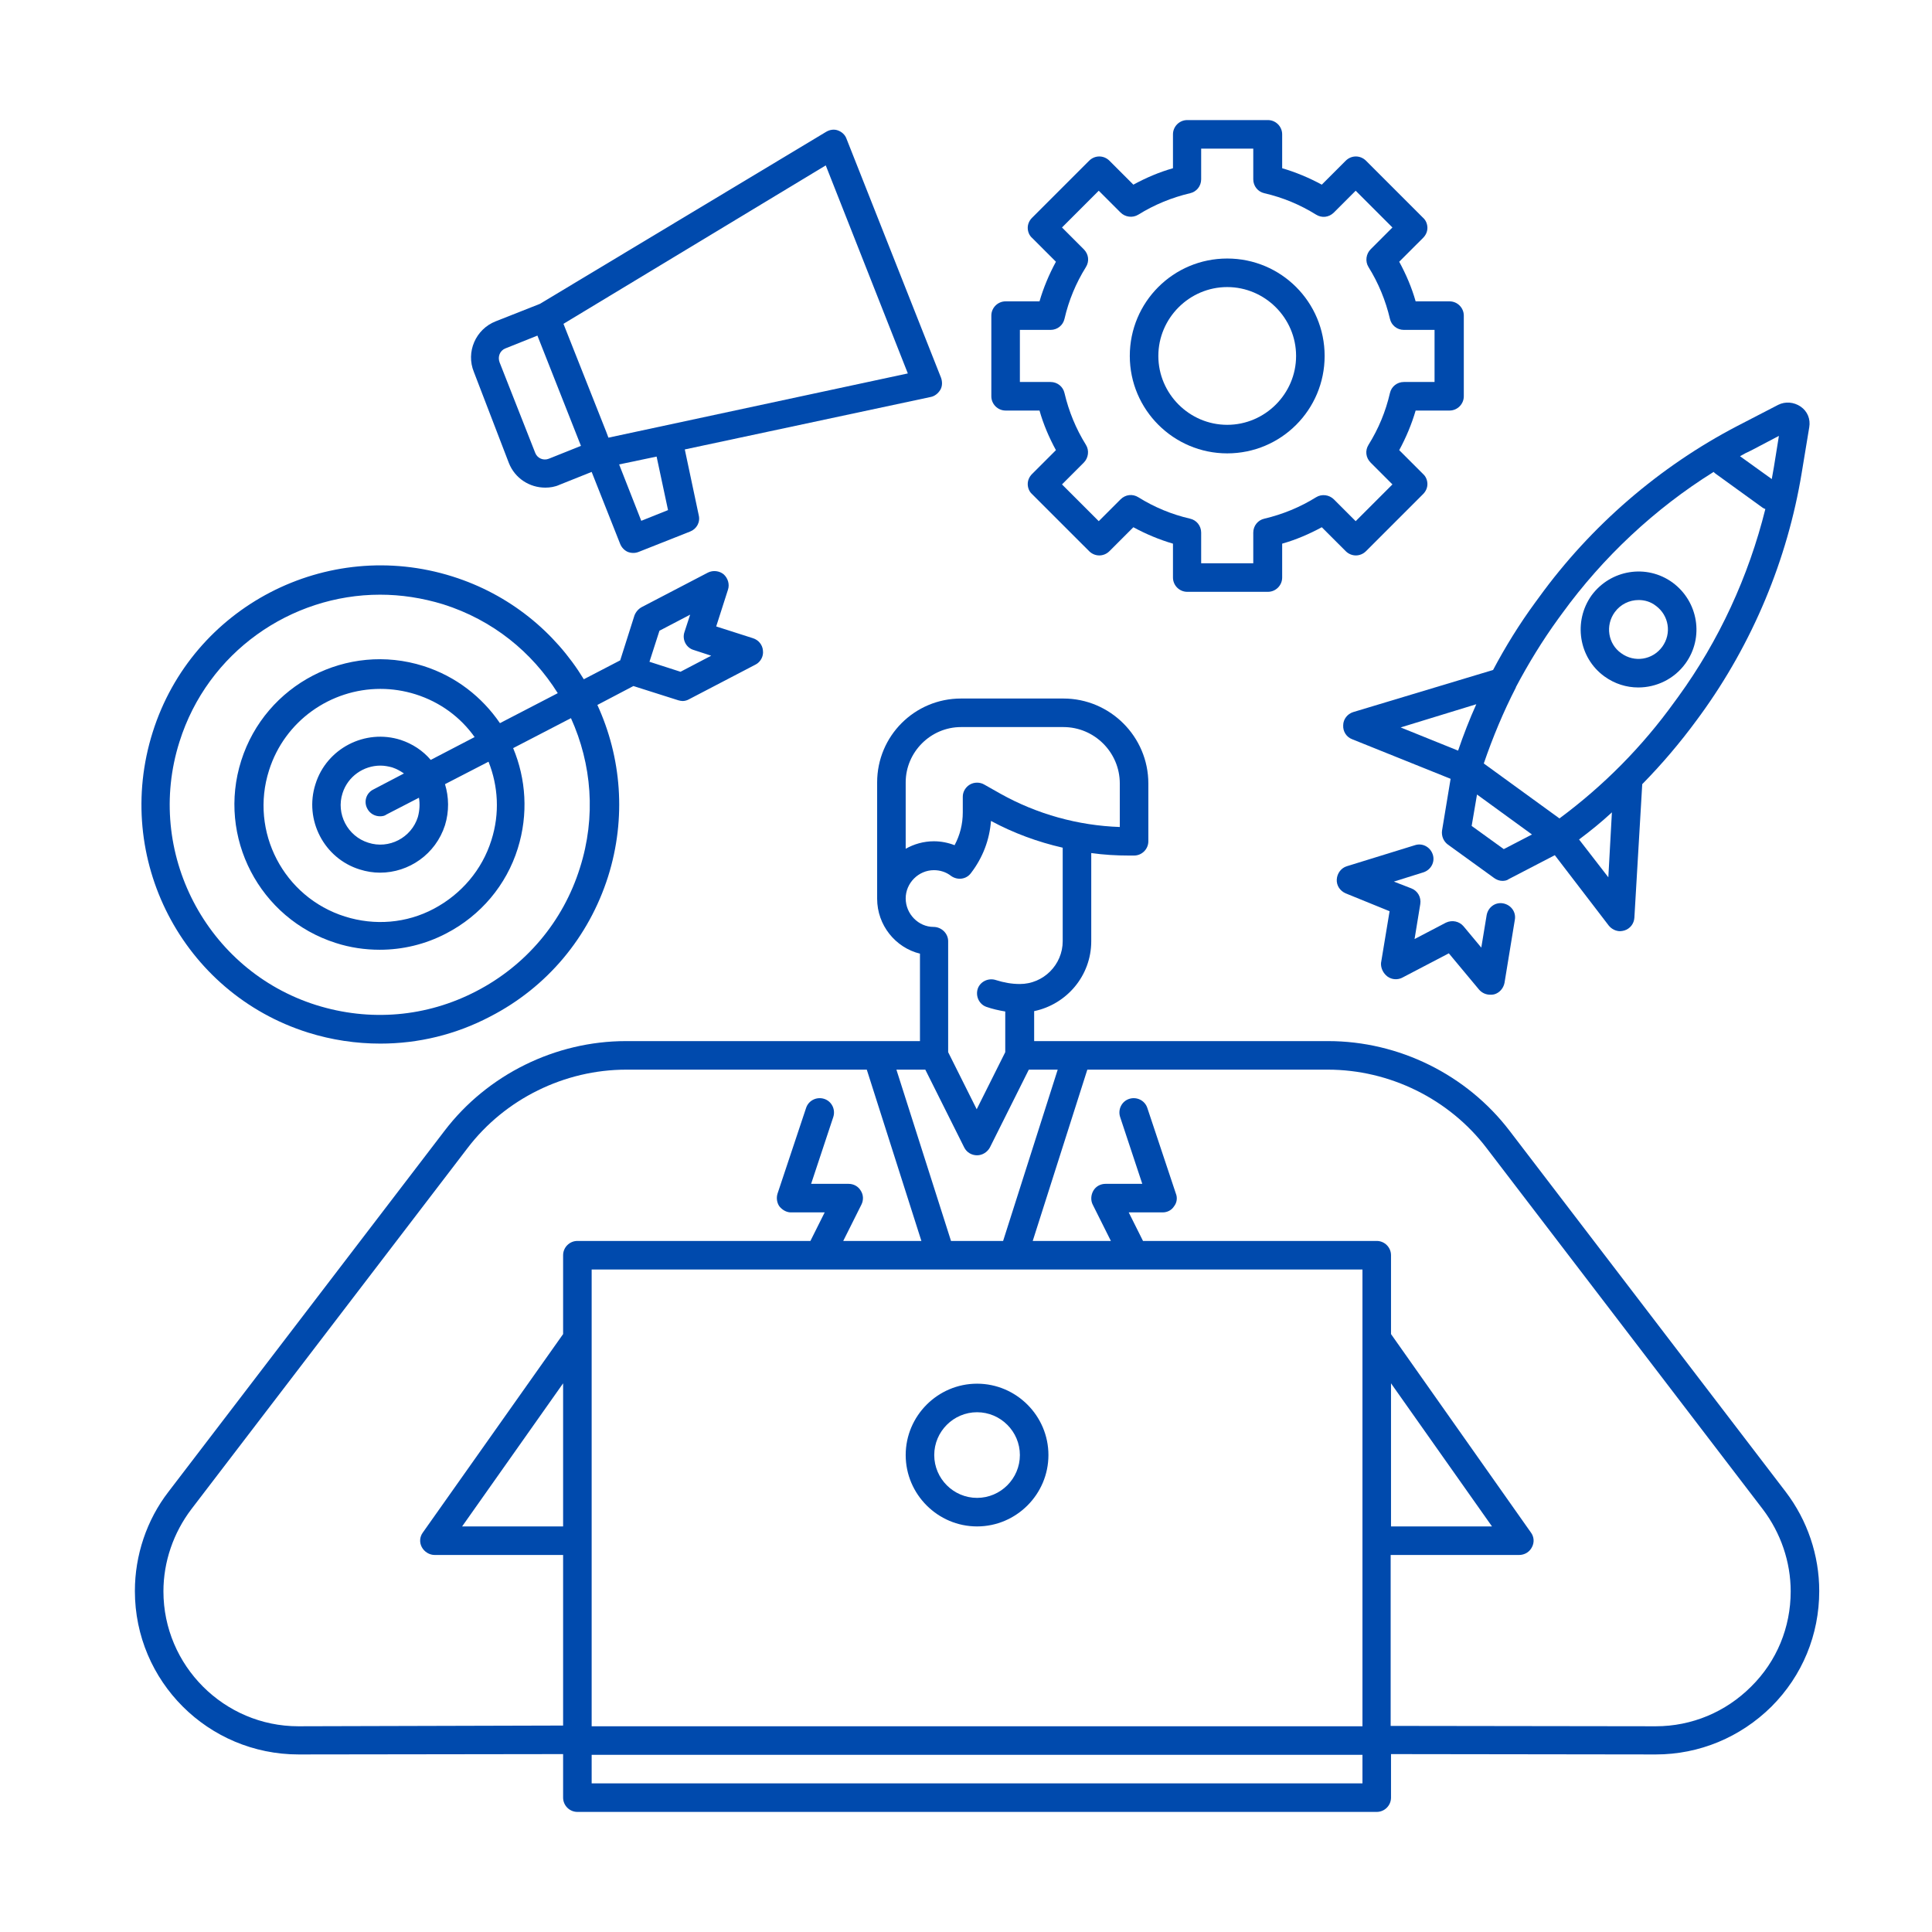 <svg xmlns="http://www.w3.org/2000/svg" xmlns:xlink="http://www.w3.org/1999/xlink" width="1080" zoomAndPan="magnify" viewBox="0 0 810 810" height="1080" preserveAspectRatio="xMidYMid meet" version="1.0"><defs><clipPath id="9e9ab0d09d"><path d="M 415 50.34 L 614 50.34 L 614 249 L 415 249 Z M 415 50.34 " clip-rule="nonzero"/></clipPath><clipPath id="c36b72da01"><path d="M 56 292 L 762.707 292 L 762.707 759.84 L 56 759.84 Z M 56 292 " clip-rule="nonzero"/></clipPath></defs><rect x="-81" width="972" fill="#ffffff" y="-81" height="972" fill-opacity="1"/><rect x="-81" width="972" fill="#ffffff" y="-81" height="972" fill-opacity="1"/><g clip-path="url(#9e9ab0d09d)"><path fill="#004aad" d="M 421.605 172.125 L 435.82 172.125 C 437.465 177.957 439.859 183.492 442.703 188.73 L 432.676 198.754 C 431.48 199.949 430.883 201.449 430.883 202.945 C 430.883 204.441 431.48 206.086 432.676 207.133 L 456.617 231.07 C 459.008 233.465 462.75 233.465 465.145 231.07 L 475.168 221.047 C 480.402 223.891 486.09 226.281 491.773 227.93 L 491.773 242.141 C 491.773 245.434 494.469 248.125 497.758 248.125 L 531.57 248.125 C 534.863 248.125 537.555 245.434 537.555 242.141 L 537.555 227.93 C 543.391 226.281 548.926 223.891 554.164 221.047 L 564.188 231.07 C 566.582 233.465 570.32 233.465 572.715 231.07 L 596.652 207.133 C 597.848 205.938 598.449 204.441 598.449 202.945 C 598.449 201.449 597.848 199.801 596.652 198.754 L 586.629 188.73 C 589.473 183.492 591.863 177.809 593.512 172.125 L 607.723 172.125 C 611.016 172.125 613.707 169.43 613.707 166.141 L 613.707 132.328 C 613.707 129.035 611.016 126.344 607.723 126.344 L 593.512 126.344 C 591.863 120.508 589.473 114.973 586.629 109.734 L 596.652 99.711 C 597.848 98.516 598.449 97.02 598.449 95.523 C 598.449 94.027 597.848 92.379 596.652 91.332 L 572.715 67.395 C 570.32 65 566.582 65 564.188 67.395 L 554.164 77.418 C 548.926 74.574 543.242 72.184 537.555 70.535 L 537.555 56.324 C 537.555 53.031 534.863 50.34 531.57 50.34 L 497.758 50.34 C 494.469 50.34 491.773 53.031 491.773 56.324 L 491.773 70.535 C 485.938 72.184 480.402 74.574 475.168 77.418 L 465.145 67.395 C 462.75 65 459.008 65 456.617 67.395 L 432.676 91.332 C 431.48 92.531 430.883 94.027 430.883 95.523 C 430.883 97.02 431.48 98.664 432.676 99.711 L 442.703 109.734 C 439.859 114.973 437.465 120.656 435.82 126.344 L 421.605 126.344 C 418.316 126.344 415.621 129.035 415.621 132.328 L 415.621 166.141 C 415.621 169.43 418.316 172.125 421.605 172.125 Z M 427.59 138.312 L 440.457 138.312 C 443.301 138.312 445.695 136.367 446.293 133.672 C 448.086 125.895 451.078 118.711 455.27 111.98 C 456.766 109.586 456.465 106.594 454.371 104.5 L 445.246 95.371 L 460.656 79.961 L 469.781 89.09 C 471.727 91.035 474.867 91.48 477.262 89.984 C 483.996 85.797 491.324 82.805 498.957 81.008 C 501.648 80.41 503.594 78.016 503.594 75.176 L 503.594 62.309 L 525.438 62.309 L 525.438 75.176 C 525.438 78.016 527.383 80.41 530.074 81.008 C 537.855 82.805 545.035 85.797 551.77 89.984 C 554.164 91.48 557.156 91.184 559.25 89.09 L 568.375 79.961 L 583.785 95.371 L 574.66 104.5 C 572.715 106.445 572.266 109.586 573.762 111.98 C 577.949 118.711 580.941 126.043 582.738 133.672 C 583.336 136.367 585.73 138.312 588.574 138.312 L 601.441 138.312 L 601.441 160.152 L 588.574 160.152 C 585.73 160.152 583.336 162.098 582.738 164.793 C 580.941 172.57 577.949 179.754 573.762 186.484 C 572.266 188.879 572.566 191.871 574.66 193.965 L 583.785 203.094 L 568.375 218.504 L 559.25 209.375 C 557.305 207.434 554.164 206.984 551.77 208.48 C 545.035 212.668 537.707 215.66 530.074 217.457 C 527.383 218.055 525.438 220.449 525.438 223.289 L 525.438 236.156 L 503.594 236.156 L 503.594 223.289 C 503.594 220.449 501.648 218.055 498.957 217.457 C 491.176 215.66 483.996 212.668 477.262 208.48 C 474.867 206.984 471.875 207.281 469.781 209.375 L 460.656 218.504 L 445.246 203.094 L 454.371 193.965 C 456.316 192.023 456.766 188.879 455.27 186.484 C 451.078 179.754 448.086 172.422 446.293 164.793 C 445.695 162.098 443.301 160.152 440.457 160.152 L 427.59 160.152 Z M 427.59 138.312 " fill-opacity="1" fill-rule="nonzero"/></g><path fill="#004aad" d="M 514.516 190.078 C 537.105 190.078 555.359 171.824 555.359 149.234 C 555.359 126.641 537.105 108.387 514.516 108.387 C 491.926 108.387 473.672 126.641 473.672 149.234 C 473.672 171.824 492.074 190.078 514.516 190.078 Z M 514.516 120.355 C 530.375 120.355 543.391 133.375 543.391 149.234 C 543.391 165.09 530.375 178.109 514.516 178.109 C 498.656 178.109 485.641 165.09 485.641 149.234 C 485.641 133.375 498.656 120.355 514.516 120.355 Z M 514.516 120.355 " fill-opacity="1" fill-rule="nonzero"/><path fill="#004aad" d="M 129.113 432.898 C 139.137 436.039 149.312 437.535 159.484 437.535 C 175.344 437.535 191.055 433.797 205.566 426.164 C 229.355 413.898 246.859 392.953 254.938 367.516 C 262.719 342.832 260.473 317.398 250.449 295.555 L 265.559 287.625 L 284.41 293.609 C 285.012 293.758 285.609 293.906 286.207 293.906 C 287.105 293.906 288.152 293.609 288.898 293.16 L 316.727 278.648 C 318.824 277.602 320.168 275.207 319.871 272.812 C 319.719 270.418 318.074 268.324 315.68 267.574 L 300.27 262.641 L 305.207 247.23 C 305.957 244.984 305.207 242.441 303.414 240.797 C 301.617 239.301 298.926 239 296.828 240.047 L 269 254.559 C 267.656 255.309 266.609 256.504 266.008 258 L 260.023 276.852 L 244.766 284.781 C 232.645 264.883 213.496 249.172 189.707 241.691 C 137.043 225.086 80.641 254.262 64.031 306.926 C 47.277 359.887 76.449 416.289 129.113 432.898 Z M 276.48 264.434 L 289.348 257.703 L 286.953 265.031 C 285.906 268.176 287.703 271.617 290.844 272.512 L 298.176 274.906 L 285.309 281.641 L 272.293 277.449 Z M 75.254 310.965 C 87.074 273.41 121.934 249.324 159.336 249.324 C 168.164 249.324 176.988 250.668 185.816 253.363 C 206.613 259.945 223.07 273.41 233.844 290.617 L 209.605 303.184 C 202.125 292.262 191.203 283.586 177.59 279.246 C 145.57 269.07 111.309 286.875 101.137 318.895 C 90.961 350.91 108.766 385.172 140.785 395.344 C 146.77 397.289 153.051 398.188 159.188 398.188 C 168.762 398.188 178.336 395.945 187.164 391.305 C 201.527 383.824 212.297 371.109 217.086 355.699 C 221.574 341.336 220.527 326.523 215.141 313.656 L 239.379 301.09 C 248.055 320.238 250 342.383 243.117 363.926 C 236.086 386.367 220.527 404.77 199.73 415.543 C 178.785 426.465 154.996 428.41 132.555 421.379 C 86.473 406.863 60.59 357.195 75.254 310.965 Z M 153.949 338.941 C 154.996 341.035 157.09 342.234 159.336 342.234 C 160.234 342.234 161.281 342.082 162.027 341.484 L 175.645 334.453 C 176.094 336.996 175.941 339.84 175.195 342.531 C 172.5 351.211 163.074 356.148 154.398 353.305 C 145.723 350.609 140.785 341.184 143.625 332.508 C 145.871 325.477 152.453 320.988 159.484 320.988 C 161.129 320.988 162.777 321.285 164.422 321.734 C 166.219 322.336 167.863 323.23 169.359 324.277 L 156.492 331.012 C 153.5 332.508 152.453 336.098 153.949 338.941 Z M 168.012 310.215 C 153.051 305.43 136.895 313.805 132.254 328.766 C 127.469 343.73 135.848 359.887 150.809 364.523 C 153.648 365.422 156.492 365.871 159.336 365.871 C 171.453 365.871 182.676 358.09 186.566 345.973 C 188.359 340.137 188.211 334.152 186.566 328.766 L 204.816 319.344 C 208.855 329.516 209.605 341.035 206.016 352.258 C 202.125 364.676 193.445 374.848 181.926 380.98 C 170.406 387.117 157.09 388.164 144.672 384.273 C 118.941 376.195 104.578 348.664 112.805 322.934 C 119.391 302.137 138.688 288.82 159.484 288.82 C 164.422 288.82 169.359 289.57 174.148 291.066 C 184.621 294.355 193.148 300.789 198.984 309.02 L 180.582 318.594 C 177.289 314.703 172.949 311.859 168.012 310.215 Z M 168.012 310.215 " fill-opacity="1" fill-rule="nonzero"/><path fill="#004aad" d="M 213.344 194.117 C 215.891 200.551 222.023 204.441 228.605 204.441 C 230.551 204.441 232.645 204.141 234.59 203.242 L 248.055 197.855 L 260.023 228.078 C 260.621 229.574 261.82 230.77 263.168 231.371 C 263.914 231.668 264.664 231.82 265.559 231.82 C 266.309 231.82 267.055 231.668 267.805 231.371 L 289.348 222.844 C 292.043 221.793 293.688 218.953 292.938 215.961 L 287.105 188.43 L 390.188 166.438 C 391.832 166.141 393.328 164.941 394.227 163.445 C 395.125 161.949 395.125 160.004 394.527 158.359 L 354.879 58.117 C 354.281 56.473 352.934 55.277 351.289 54.676 C 349.641 54.078 347.848 54.379 346.352 55.277 L 226.363 127.391 L 207.809 134.719 C 199.43 138.012 195.242 147.586 198.684 155.965 Z M 280.074 213.863 L 268.852 218.352 L 259.574 194.715 L 275.285 191.422 Z M 346.203 69.34 L 380.613 156.562 L 255.086 183.492 L 254.191 181.102 L 236.234 135.766 Z M 211.848 146.09 L 225.316 140.703 L 243.566 186.934 L 230.102 192.32 C 227.859 193.219 225.316 192.172 224.418 189.926 L 209.457 151.926 C 208.559 149.531 209.605 146.988 211.848 146.09 Z M 211.848 146.09 " fill-opacity="1" fill-rule="nonzero"/><g clip-path="url(#c36b72da01)"><path fill="#004aad" d="M 748.66 625.449 L 632.859 474.043 C 614.906 450.551 586.48 436.488 556.855 436.488 L 433.574 436.488 L 433.574 423.922 C 447.191 421.078 457.512 409.109 457.512 394.598 L 457.512 357.645 C 462.75 358.391 468.137 358.691 473.371 358.691 L 475.465 358.691 C 478.758 358.691 481.449 355.996 481.449 352.707 L 481.449 328.469 C 481.449 308.867 465.441 292.859 445.844 292.859 L 402.906 292.859 C 383.453 292.859 367.746 308.57 367.746 328.02 L 367.746 376.645 C 367.746 376.645 367.746 376.645 367.746 376.793 C 367.746 387.863 375.375 397.289 385.699 399.832 L 385.699 436.488 L 262.418 436.488 C 232.797 436.488 204.367 450.551 186.414 474.043 L 70.617 625.449 C 61.488 637.27 56.551 652.078 56.551 667.043 C 56.551 704.895 87.223 735.562 125.223 735.562 L 236.086 735.414 L 236.086 753.668 C 236.086 756.957 238.781 759.652 242.07 759.652 L 577.203 759.652 C 580.496 759.652 583.188 756.957 583.188 753.668 L 583.188 735.414 L 694.051 735.562 C 694.051 735.562 694.051 735.562 694.199 735.562 C 712.453 735.562 729.656 728.383 742.676 715.516 C 755.691 702.5 762.723 685.293 762.723 667.043 C 762.723 652.078 757.785 637.418 748.66 625.449 Z M 571.219 532.242 L 571.219 723.746 L 248.055 723.746 L 248.055 532.242 Z M 583.188 579.965 L 625.527 639.961 L 583.188 639.961 Z M 236.086 639.961 L 193.746 639.961 L 236.086 579.965 Z M 398.715 520.27 L 375.824 448.457 L 387.941 448.457 L 404.25 481.074 C 405.297 483.168 407.395 484.363 409.637 484.363 C 411.883 484.363 413.977 483.02 415.023 481.074 L 431.332 448.457 L 443.449 448.457 L 420.559 520.27 Z M 379.715 328.02 C 379.715 315.301 390.188 304.828 402.906 304.828 L 445.844 304.828 C 458.859 304.828 469.48 315.453 469.48 328.469 L 469.48 346.723 C 451.977 346.121 434.773 341.336 419.512 332.809 L 412.629 328.918 C 410.832 327.871 408.441 327.871 406.645 328.918 C 404.848 329.965 403.652 331.91 403.652 334.004 L 403.652 340.586 C 403.652 345.523 402.457 350.16 400.211 354.352 C 397.52 353.305 394.527 352.707 391.535 352.707 C 387.195 352.707 383.156 353.902 379.715 355.848 Z M 379.715 376.645 C 379.715 370.211 385.102 364.824 391.535 364.824 C 394.078 364.824 396.621 365.57 398.715 367.219 C 401.41 369.164 405.148 368.715 407.094 366.02 C 412.031 359.586 414.875 352.105 415.473 344.176 C 424.898 349.266 435.07 353.004 445.543 355.398 L 445.543 394.598 C 445.543 404.473 437.465 412.551 427.59 412.551 C 424.148 412.551 420.859 411.953 417.566 410.906 C 414.426 409.855 410.984 411.504 409.938 414.496 C 408.891 417.637 410.535 421.078 413.527 422.125 C 416.07 423.023 418.762 423.621 421.457 424.07 L 421.457 441.125 L 409.488 465.062 L 397.52 441.125 L 397.52 394.598 C 397.52 391.305 394.676 388.613 391.383 388.613 C 385.102 388.613 379.715 383.227 379.715 376.645 Z M 125.074 723.746 C 93.953 723.746 68.52 698.309 68.52 667.191 C 68.52 654.773 72.711 642.656 80.191 632.781 L 195.992 481.371 C 211.699 460.727 236.684 448.457 262.566 448.457 L 363.406 448.457 L 386.297 520.27 L 353.531 520.27 L 361.164 505.012 C 362.059 503.215 362.059 500.973 360.863 499.176 C 359.816 497.379 357.871 496.332 355.777 496.332 L 340.066 496.332 L 349.344 468.355 C 350.391 465.215 348.746 461.773 345.602 460.727 C 342.461 459.68 339.02 461.324 337.973 464.465 L 326.004 500.371 C 325.406 502.168 325.703 504.262 326.75 505.758 C 327.949 507.254 329.742 508.301 331.539 508.301 L 345.754 508.301 L 339.77 520.27 L 242.07 520.27 C 238.781 520.27 236.086 522.965 236.086 526.254 L 236.086 559.32 L 177.289 642.504 C 175.941 644.301 175.793 646.695 176.84 648.641 C 177.887 650.582 179.98 651.93 182.227 651.93 L 236.086 651.93 L 236.086 723.445 Z M 248.055 747.684 L 248.055 735.715 L 571.219 735.715 L 571.219 747.684 Z M 734.145 707.137 C 723.523 717.758 709.312 723.746 694.199 723.746 C 694.199 723.746 694.199 723.746 694.051 723.746 L 583.039 723.594 L 583.039 651.93 L 636.898 651.93 C 639.141 651.93 641.238 650.734 642.285 648.641 C 643.332 646.695 643.184 644.301 641.836 642.504 L 583.188 559.32 L 583.188 526.254 C 583.188 522.965 580.496 520.27 577.203 520.27 L 479.207 520.27 L 473.223 508.301 L 487.434 508.301 C 489.379 508.301 491.176 507.406 492.223 505.758 C 493.422 504.262 493.719 502.168 492.973 500.371 L 481.004 464.465 C 479.953 461.324 476.516 459.68 473.371 460.727 C 470.23 461.773 468.586 465.215 469.633 468.355 L 478.906 496.332 L 463.496 496.332 C 461.402 496.332 459.457 497.379 458.41 499.176 C 457.363 500.973 457.215 503.215 458.113 505.012 L 465.742 520.27 L 432.977 520.27 L 455.867 448.457 L 556.707 448.457 C 582.59 448.457 607.574 460.727 623.285 481.371 L 739.082 632.781 C 746.562 642.656 750.754 654.773 750.754 667.191 C 750.754 682.301 744.918 696.516 734.145 707.137 Z M 734.145 707.137 " fill-opacity="1" fill-rule="nonzero"/></g><path fill="#004aad" d="M 409.637 639.961 C 426.094 639.961 439.559 626.496 439.559 610.039 C 439.559 593.582 426.094 580.117 409.637 580.117 C 393.18 580.117 379.715 593.582 379.715 610.039 C 379.715 626.496 393.18 639.961 409.637 639.961 Z M 409.637 592.086 C 419.512 592.086 427.59 600.164 427.59 610.039 C 427.59 619.914 419.512 627.992 409.637 627.992 C 399.762 627.992 391.684 619.914 391.684 610.039 C 391.684 600.164 399.762 592.086 409.637 592.086 Z M 409.637 592.086 " fill-opacity="1" fill-rule="nonzero"/><path fill="#004aad" d="M 672.656 283.586 C 676.996 286.727 681.93 288.223 686.867 288.223 C 694.348 288.223 701.828 284.781 706.617 278.199 C 714.547 267.277 712.004 252.164 701.23 244.238 C 690.309 236.309 675.199 238.852 667.27 249.621 C 659.488 260.543 661.883 275.805 672.656 283.586 Z M 676.996 256.652 C 679.387 253.363 683.129 251.566 687.02 251.566 C 689.562 251.566 692.105 252.316 694.199 253.961 C 699.734 258 700.934 265.633 696.895 271.168 C 692.852 276.703 685.223 277.898 679.688 273.859 C 674.152 269.969 672.953 262.191 676.996 256.652 Z M 676.996 256.652 " fill-opacity="1" fill-rule="nonzero"/><path fill="#004aad" d="M 567.328 298.547 C 564.934 299.293 563.141 301.539 563.141 304.082 C 562.988 306.625 564.484 309.02 566.879 309.918 L 608.172 326.523 L 604.582 348.219 C 604.281 350.461 605.18 352.707 606.977 354.051 L 626.426 368.117 C 627.473 368.863 628.668 369.312 629.867 369.312 C 630.766 369.312 631.812 369.164 632.559 368.562 L 651.859 358.539 L 674.449 388.016 C 675.648 389.512 677.441 390.406 679.238 390.406 C 679.836 390.406 680.434 390.258 681.035 390.109 C 683.43 389.359 685.074 387.266 685.223 384.723 L 688.516 328.766 C 696.742 320.391 704.375 311.414 711.406 301.836 L 713.051 299.594 C 734.746 269.672 749.406 234.66 755.391 198.156 L 758.531 179.156 C 759.133 175.715 757.785 172.422 754.941 170.477 C 752.102 168.531 748.508 168.234 745.516 169.73 L 728.461 178.555 C 695.695 195.613 666.969 220.449 645.277 250.371 L 643.633 252.613 C 637.047 261.59 631.215 271.016 625.977 280.891 Z M 618.945 295.254 C 616.102 301.539 613.559 308.121 611.316 314.703 L 587.227 304.98 Z M 630.465 355.996 L 617 346.273 L 619.242 333.105 L 642.285 349.863 Z M 674.301 367.816 L 662.031 351.957 C 666.82 348.367 671.457 344.625 675.797 340.586 Z M 745.816 182.746 L 743.723 195.762 C 743.422 197.406 743.125 199.203 742.824 200.848 L 729.508 191.273 C 731.004 190.375 732.5 189.629 734.145 188.879 Z M 653.355 259.348 L 655 257.102 C 672.059 233.613 693.75 213.266 718.438 197.855 C 718.734 198.156 719.035 198.453 719.484 198.754 L 738.934 212.816 C 739.383 213.117 739.684 213.266 740.129 213.418 C 733.098 241.691 720.68 268.625 703.625 292.113 L 701.98 294.355 C 688.516 313.059 672.355 329.367 653.805 343.129 L 622.086 320.09 C 625.828 309.168 630.316 298.395 635.551 288.223 C 635.551 288.223 635.551 288.223 635.551 288.074 C 640.789 278.199 646.625 268.625 653.355 259.348 Z M 653.355 259.348 " fill-opacity="1" fill-rule="nonzero"/><path fill="#004aad" d="M 581.691 409.41 C 583.488 410.754 586.031 410.906 587.977 409.855 L 607.426 399.684 L 620.141 414.945 C 621.34 416.289 622.984 417.039 624.781 417.039 C 625.379 417.039 625.828 417.039 626.426 416.891 C 628.668 416.289 630.316 414.344 630.766 412.102 L 635.102 385.621 C 635.703 382.328 633.457 379.336 630.164 378.738 C 626.875 378.141 623.883 380.383 623.285 383.676 L 621.039 397.289 L 613.559 388.312 C 611.762 386.219 608.77 385.621 606.227 386.816 L 593.062 393.699 L 595.457 379.039 C 595.906 376.195 594.41 373.5 591.715 372.453 L 584.383 369.613 L 596.801 365.723 C 599.945 364.676 601.738 361.383 600.691 358.242 C 599.645 355.098 596.352 353.305 593.211 354.352 L 564.637 363.18 C 562.242 363.926 560.598 366.172 560.445 368.715 C 560.297 371.258 561.793 373.5 564.188 374.547 L 582.59 382.031 L 579 403.723 C 578.848 405.816 579.895 408.062 581.691 409.41 Z M 581.691 409.41 " fill-opacity="1" fill-rule="nonzero"/></svg>